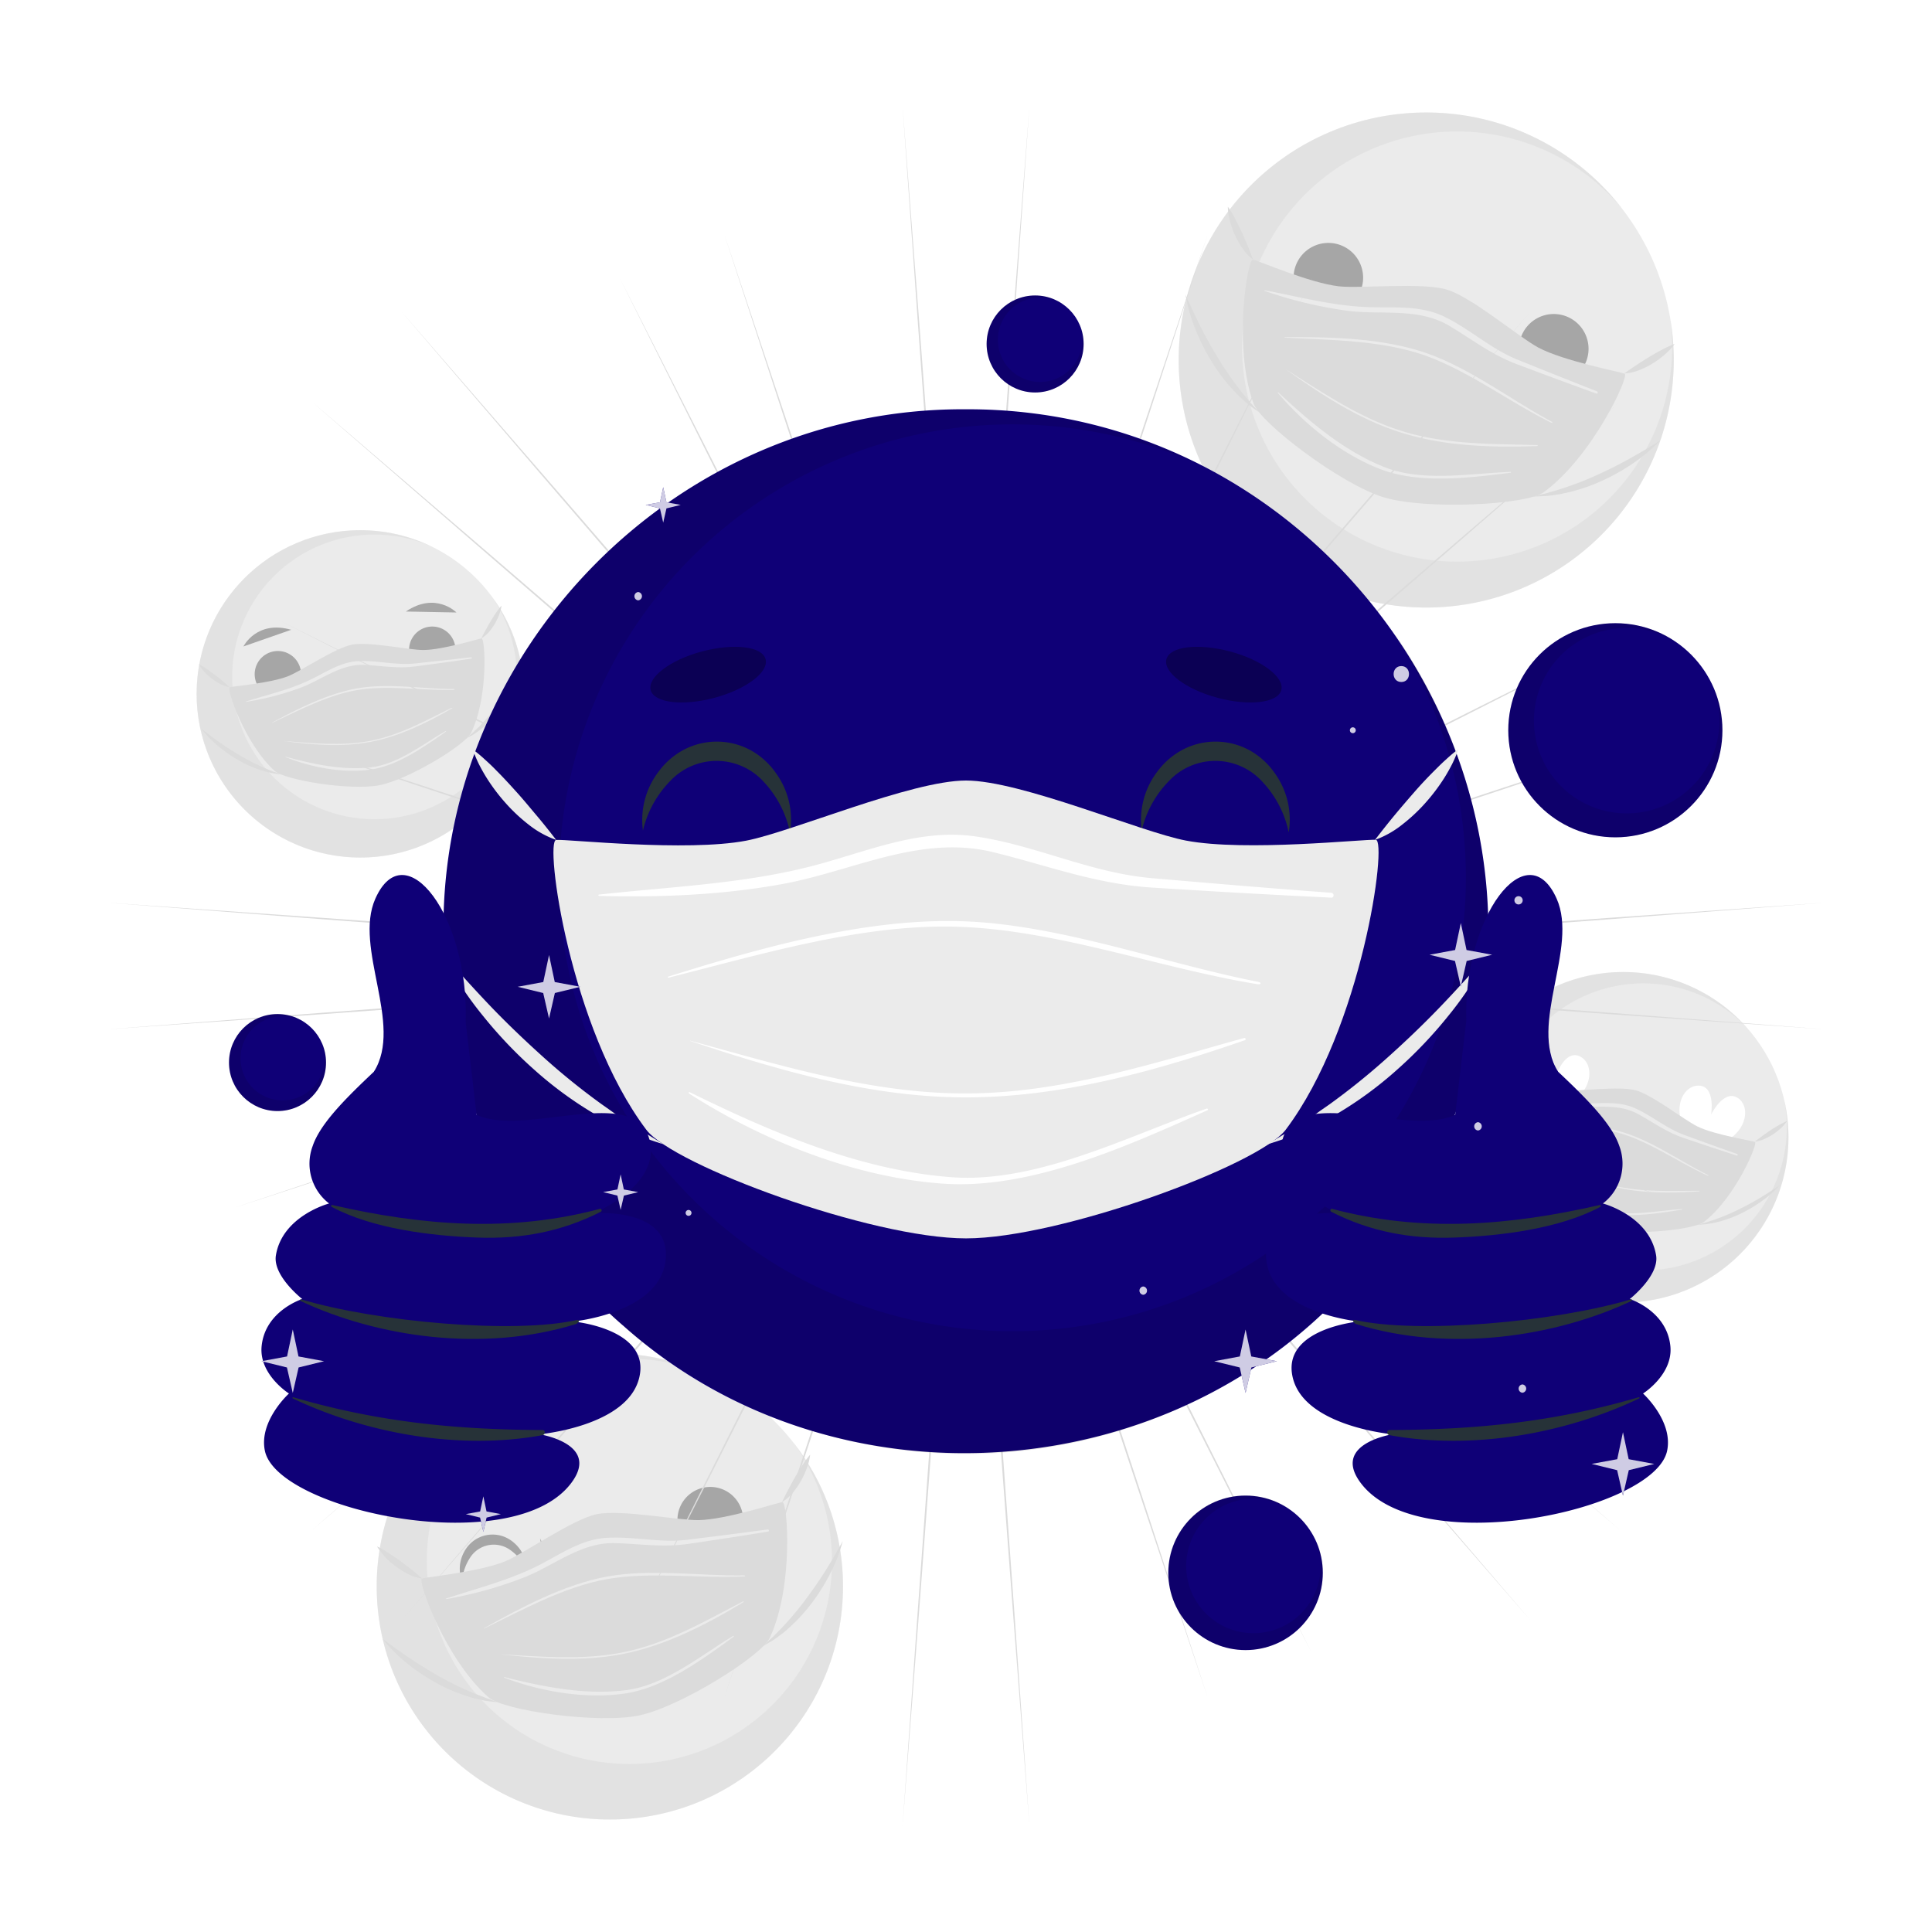 <svg class="animated" id="freepik_stories-face-mask-emoji" xmlns="http://www.w3.org/2000/svg" viewBox="0 0 500 500" version="1.1" xmlns:xlink="http://www.w3.org/1999/xlink" xmlns:svgjs="http://svgjs.com/svgjs"><style>svg#freepik_stories-face-mask-emoji:not(.animated) .animable {opacity: 0;}svg#freepik_stories-face-mask-emoji.animated #freepik--background-complete--inject-15 {animation: 1.5s Infinite  linear floating;animation-delay: 0s;}            @keyframes floating {                0% {                    opacity: 1;                    transform: translateY(0px);                }                50% {                    transform: translateY(-10px);                }                100% {                    opacity: 1;                    transform: translateY(0px);                }            }        </style><g id="freepik--background-complete--inject-15" class="animable" style="transform-origin: 250.95px 252.539px;"><g id="el9fni6e4hqgn"><circle cx="369.1" cy="93.18" r="64.06" style="fill: rgb(235, 235, 235); transform-origin: 369.1px 93.18px; transform: rotate(-6.91deg);" class="animable" id="elp9dwzha25ma"></circle></g><g id="elt024duh58vn"><path d="M349.8,154.27A64.07,64.07,0,1,1,419.81,54a55.66,55.66,0,1,0,12.52,28.81,64.08,64.08,0,0,1-82.53,71.44Z" style="fill: rgb(219, 219, 219); opacity: 0.5; transform-origin: 369.108px 93.167px;" class="animable" id="ele71sxcrepff"></path></g><path d="M352.35,74.6a9,9,0,1,1-5.88-11.32A9,9,0,0,1,352.35,74.6Z" style="fill: rgb(166, 166, 166); transform-origin: 343.775px 71.867px;" id="elbeh6ktkgzdt" class="animable"></path><path d="M410.69,93a9,9,0,1,1-5.88-11.32A9,9,0,0,1,410.69,93Z" style="fill: rgb(166, 166, 166); transform-origin: 402.115px 90.267px;" id="elph602xleo8p" class="animable"></path><path d="M386.71,82.58a13.59,13.59,0,1,1-25.92-8.19Z" style="fill: rgb(166, 166, 166); transform-origin: 373.434px 83.233px;" id="el7olma22sj8" class="animable"></path><path d="M381.28,89.8a13.6,13.6,0,0,1-20.2-6.38,16.26,16.26,0,0,1,20.2,6.38Z" style="fill: rgb(219, 219, 219); transform-origin: 371.18px 87.095px;" id="elhvvqkscnrsr" class="animable"></path><path d="M399.44,127.44C395,130.65,369,132.05,358,128.67s-31.73-19.1-33.6-24.26c-5.33-14.67-1.54-37.56-.13-37.24s14.84,6.11,22.24,6.93c5.63.62,21.53-1.1,28,.87s18.63,12.32,23.64,15c6.59,3.48,20.95,6.22,22.3,6.74S412.08,118.28,399.44,127.44Z" style="fill: rgb(219, 219, 219); transform-origin: 371.109px 98.894px;" id="elpnocypusuvl" class="animable"></path><path d="M413.3,101.28c-7.65-3-12.83-5.08-20.45-8.15-7.12-2.86-12.44-8-19.25-11.27-6.51-3.08-13.71-2.06-20.67-2.43-8.7-.45-17.06-2.69-25.58-4.3a.08.08,0,0,0-.05.16,110.44,110.44,0,0,0,21.88,5.2c8.77,1,18-.88,25.95,3.86,5.93,3.55,10.83,7.41,17.38,9.88,7.69,2.9,12.89,4.83,20.62,7.62C413.49,102,413.66,101.42,413.3,101.28Z" style="fill: rgb(235, 235, 235); transform-origin: 370.37px 88.5px;" id="el7v2m69xoo9s" class="animable"></path><path d="M390.93,122.12c-10.27.38-22.67,2.68-32.47-1.17-10.47-4.1-19.51-11.77-27.6-19.37a.09.09,0,0,0-.13.12c7,8.23,16.45,15.85,26.59,19.74s23.14,2.2,33.63.91C391.09,122.34,391.07,122.11,390.93,122.12Z" style="fill: rgb(235, 235, 235); transform-origin: 360.881px 112.705px;" id="eluc0masn4o1o" class="animable"></path><path d="M401.54,109.11c-10.69-5.73-21.46-14.09-33-17.93-11.19-3.72-24.37-4-36.05-3.93a.07.07,0,0,0,0,.13c11.71.64,24.68.64,35.85,4.46,11.54,4,22.16,12.13,33.07,17.53C401.77,109.55,401.9,109.3,401.54,109.11Z" style="fill: rgb(235, 235, 235); transform-origin: 367.1px 98.337px;" id="elxjljlbxgxk" class="animable"></path><path d="M397.87,115.18c-11.78-.32-23.59-.07-35-3.61-11-3.41-20.51-9.94-30.12-16,0,0,0,0,0,0,9.28,6.6,19,13,30,16.43,11.24,3.51,23.43,3.86,35.1,3.44A.14.14,0,0,0,397.87,115.18Z" style="fill: rgb(235, 235, 235); transform-origin: 365.35px 105.575px;" id="elok4roh8l5l" class="animable"></path><path d="M324.29,67.17a11.51,11.51,0,0,1-2.7-2.83A20.54,20.54,0,0,1,319.68,61a23.4,23.4,0,0,1-1.32-3.62c-.16-.62-.3-1.25-.41-1.88a15.89,15.89,0,0,1-.19-2,18.25,18.25,0,0,1,1.07,1.63c.33.54.63,1.1.92,1.66.6,1.11,1.13,2.24,1.65,3.37s1,2.27,1.49,3.42S323.82,65.94,324.29,67.17Z" style="fill: rgb(219, 219, 219); transform-origin: 321.025px 60.335px;" id="ellasnm5zj4vc" class="animable"></path><path d="M325.89,106.72c-.63-.43-1.25-.87-1.87-1.33-.31-.22-.62-.45-.92-.69l-.87-.75-1.71-1.55c-.53-.55-1-1.11-1.58-1.67a47.32,47.32,0,0,1-5.51-7.39,54,54,0,0,1-4.1-8.23,41.66,41.66,0,0,1-2.5-8.82c1.22,2.8,2.5,5.52,3.85,8.21s2.82,5.3,4.37,7.86a84,84,0,0,0,5,7.42c.46.6.92,1.18,1.37,1.79l1.45,1.73.71.88c.26.27.52.54.77.83C324.88,105.57,325.39,106.13,325.89,106.72Z" style="fill: rgb(219, 219, 219); transform-origin: 316.36px 91.505px;" id="eld6h8myh3l5n" class="animable"></path><path d="M420.34,96.65c1.07-.76,2.1-1.47,3.15-2.16s2.09-1.35,3.15-2,2.14-1.28,3.26-1.87c.55-.29,1.11-.59,1.7-.85a16.87,16.87,0,0,1,1.79-.76,14.11,14.11,0,0,1-1.25,1.51c-.45.46-.91.91-1.4,1.33a23.72,23.72,0,0,1-3.11,2.26,21,21,0,0,1-3.47,1.7A11.77,11.77,0,0,1,420.34,96.65Z" style="fill: rgb(219, 219, 219); transform-origin: 426.865px 92.83px;" id="elh8i457u5l9" class="animable"></path><path d="M396.83,128.49q1.11-.3,2.22-.57l1.1-.25,1.08-.33,2.17-.62c.71-.25,1.43-.47,2.14-.71a82.91,82.91,0,0,0,8.32-3.33c2.72-1.25,5.39-2.59,8-4.05s5.22-3,7.8-4.64a41.74,41.74,0,0,1-7,5.9,54.3,54.3,0,0,1-8,4.51,46.48,46.48,0,0,1-8.7,3l-2.25.5-2.29.32-1.14.14-1.15.05C398.36,128.47,397.59,128.49,396.83,128.49Z" style="fill: rgb(219, 219, 219); transform-origin: 413.245px 121.24px;" id="el6pfm47yq966" class="animable"></path><g id="ellkwrlac83i"><circle cx="157.83" cy="410.55" r="60.34" style="fill: rgb(235, 235, 235); transform-origin: 157.83px 410.55px; transform: rotate(-76.64deg);" class="animable" id="elbjhh13zqbv"></circle></g><g id="el2r980j595js"><path d="M169.39,469.77a60.34,60.34,0,1,1,12.75-114.45,52.43,52.43,0,1,0,23.33,18.18,60.36,60.36,0,0,1-36.08,96.27Z" style="fill: rgb(219, 219, 219); opacity: 0.5; transform-origin: 157.829px 410.547px;" class="animable" id="elfoplq2nj1h"></path></g><path d="M119.6,409.28a9.05,9.05,0,0,1,.29-7.2,8.81,8.81,0,0,1,2.39-3.1,8.28,8.28,0,0,1,3.64-1.69,8.43,8.43,0,0,1,4,.22,8.74,8.74,0,0,1,3.37,2,9,9,0,0,1,2.93,6.58,12.64,12.64,0,0,0-4.24-5,7.26,7.26,0,0,0-10.3,2A12.66,12.66,0,0,0,119.6,409.28Z" style="fill: rgb(166, 166, 166); transform-origin: 127.605px 403.213px;" id="elgupd19egdya" class="animable"></path><path d="M192.17,391.69a8.5,8.5,0,1,1-10-6.71A8.5,8.5,0,0,1,192.17,391.69Z" style="fill: rgb(166, 166, 166); transform-origin: 183.827px 393.317px;" id="elz8jqzwxxnk" class="animable"></path><path d="M142.6,403.57s3.31,5.54,12.55,5.61c0,0-3,17.11-13.44,12S142.6,403.57,142.6,403.57Z" style="fill: rgb(219, 219, 219); transform-origin: 146.22px 412.851px;" id="elayazimsv0jl" class="animable"></path><path d="M139.77,398.16a18.74,18.74,0,0,0,7.15,8A14.69,14.69,0,0,0,157,407.6a14.32,14.32,0,0,0,8.88-4.93,20.85,20.85,0,0,0,4.09-10,16.37,16.37,0,0,1-2.41,11.27,14,14,0,0,1-4.39,4.23,17.73,17.73,0,0,1-5.7,2.09,18.66,18.66,0,0,1-6.06.07A14,14,0,0,1,145.8,408,15.36,15.36,0,0,1,139.77,398.16Z" style="fill: rgb(166, 166, 166); transform-origin: 154.961px 401.607px;" id="el1dlt24ny04g" class="animable"></path><path d="M144.26,416.8a16.47,16.47,0,0,1,1.48-4.69,16.29,16.29,0,0,1,2.69-4.13,16.12,16.12,0,0,1-1.48,4.7A16.33,16.33,0,0,1,144.26,416.8Z" style="fill: rgb(166, 166, 166); transform-origin: 146.345px 412.39px;" id="eli1qdvx05dm" class="animable"></path><path d="M199.22,423.87c-2.19,4.7-23.08,17.81-33.74,20.07s-35.06-1.23-39-4.64c-11.17-9.7-18.57-30.41-17.25-30.79s15.11-1.76,21.62-4.49c4.94-2.08,17.32-10.82,23.56-12.14s21.11,1.63,26.47,1.52c7.06-.15,20.22-4.48,21.58-4.67S205.49,410.46,199.22,423.87Z" style="fill: rgb(219, 219, 219); transform-origin: 156.405px 416.694px;" id="el2kto7edp6y" class="animable"></path><path d="M198.68,395.82c-7.72,1.05-13,1.7-20.69,2.66-7.21.9-14-.94-21.13-.48-6.81.44-12.31,4.59-18.24,7.5-7.42,3.62-15.37,5.62-23.17,8.2-.09,0-.07.17,0,.15A104.27,104.27,0,0,0,136,408.09c7.75-3.17,14.5-9,23.27-8.73,6.55.21,12.38,1.15,18.94.19,7.7-1.14,12.91-1.93,20.59-3.18C199.16,396.31,199,395.77,198.68,395.82Z" style="fill: rgb(235, 235, 235); transform-origin: 157.198px 404.834px;" id="elw3f57bu9qnr" class="animable"></path><path d="M189.73,423.37c-8.32,5.05-17.54,12.65-27.43,14-10.56,1.42-21.58-.77-31.78-3.35a.08.08,0,0,0-.05.16c9.55,3.62,20.92,5.56,31.11,4.12s20.18-8.82,28.28-14.71C190,423.48,189.84,423.3,189.73,423.37Z" style="fill: rgb(235, 235, 235); transform-origin: 160.163px 431.066px;" id="el7ygyi5y7cyy" class="animable"></path><path d="M192.54,407.71c-11.49.18-24.26-1.79-35.58.33-11,2.07-22,7.91-31.67,13.32-.07,0,0,.15,0,.11,10-4.85,20.74-10.82,31.76-12.79,11.37-2,23.93-.14,35.45-.69C192.93,408,192.93,407.71,192.54,407.71Z" style="fill: rgb(235, 235, 235); transform-origin: 159.043px 414.263px;" id="elqheziesyofh" class="animable"></path><path d="M192.29,414.44c-9.9,5.14-19.57,10.79-30.63,13.09-10.64,2.21-21.56,1.2-32.31.59a0,0,0,0,0,0,0c10.73,1.19,21.74,2,32.4-.18,10.92-2.26,21.18-7.58,30.66-13.3C192.55,414.58,192.44,414.36,192.29,414.44Z" style="fill: rgb(235, 235, 235); transform-origin: 160.912px 421.864px;" id="el6tzpiigl1q6" class="animable"></path><path d="M109.25,408.51a10.93,10.93,0,0,1-3.53-1.1,19.48,19.48,0,0,1-3.13-1.9,20.85,20.85,0,0,1-2.75-2.39c-.42-.44-.83-.9-1.21-1.37a16.61,16.61,0,0,1-1.06-1.53,17,17,0,0,1,1.64.86c.52.3,1,.62,1.53.95,1,.65,2,1.34,2.91,2s1.88,1.42,2.81,2.15S108.3,407.7,109.25,408.51Z" style="fill: rgb(219, 219, 219); transform-origin: 103.41px 404.365px;" id="eljgau96pz21j" class="animable"></path><path d="M128.77,440.54c-.72-.06-1.44-.15-2.16-.24l-1.08-.15-1.06-.23-2.13-.49c-.7-.21-1.39-.44-2.08-.66a43.79,43.79,0,0,1-8-3.59,50.55,50.55,0,0,1-7.19-4.93A40.05,40.05,0,0,1,99,424.1q3.45,2.63,7,5c2.36,1.6,4.78,3.09,7.23,4.49a82.94,82.94,0,0,0,7.58,3.85c.65.28,1.31.55,2,.85l2,.76,1,.4,1,.34C127.41,440.05,128.09,440.28,128.77,440.54Z" style="fill: rgb(219, 219, 219); transform-origin: 113.885px 432.32px;" id="elk71ozj6mxn" class="animable"></path><path d="M202.38,388.75c.54-1.13,1.06-2.18,1.62-3.24s1.1-2.08,1.69-3.1,1.18-2,1.84-3c.32-.5.65-1,1-1.49a15.43,15.43,0,0,1,1.14-1.45,13.9,13.9,0,0,1-.34,1.82c-.16.59-.34,1.17-.55,1.75a23,23,0,0,1-1.54,3.3,19.89,19.89,0,0,1-2.09,3A10.89,10.89,0,0,1,202.38,388.75Z" style="fill: rgb(219, 219, 219); transform-origin: 206.025px 382.61px;" id="eldl8tf7hdfmv" class="animable"></path><path d="M197.55,425.94c.52-.51,1-1,1.57-1.49l.8-.72.75-.77,1.51-1.51c.47-.53,1-1.05,1.44-1.57a78.64,78.64,0,0,0,5.36-6.59q2.52-3.42,4.79-7c1.5-2.43,2.93-4.9,4.32-7.43a39.09,39.09,0,0,1-3.1,8.11,51.58,51.58,0,0,1-4.56,7.43,44.4,44.4,0,0,1-5.82,6.51c-.54.48-1.08,1-1.63,1.44l-1.74,1.32-.88.64c-.31.19-.62.39-.93.57C198.81,425.22,198.18,425.59,197.55,425.94Z" style="fill: rgb(219, 219, 219); transform-origin: 207.82px 412.4px;" id="elmcw7mjujww" class="animable"></path><g id="elkh8mxjvchy"><circle cx="420.07" cy="294.33" r="42.78" style="fill: rgb(235, 235, 235); transform-origin: 420.07px 294.33px; transform: rotate(-19.885deg);" class="animable" id="elk3i3ayj0ab"></circle></g><g id="eltejyhqhp0vj"><path d="M409.89,335.89A42.78,42.78,0,1,1,452.15,266a37.15,37.15,0,1,0,9.61,18.65,42.81,42.81,0,0,1-51.87,51.22Z" style="fill: rgb(219, 219, 219); opacity: 0.5; transform-origin: 420.095px 294.331px;" class="animable" id="el4kzxqfgfdsa"></path></g><path d="M431.34,286.5a9.08,9.08,0,1,1-17.63-4.32Z" style="fill: rgb(166, 166, 166); transform-origin: 422.36px 287.934px;" id="elnllya2a79s" class="animable"></path><path d="M428,291.55a9.09,9.09,0,0,1-13.74-3.37A10.86,10.86,0,0,1,428,291.55Z" style="fill: rgb(219, 219, 219); transform-origin: 421.13px 290.209px;" id="elwd1jhm8r7sm" class="animable"></path><path d="M394.62,279.91c1.45,4.89,6.29,8.48,6.29,8.48s5.78-1.75,8.79-5.87c2.51-3.43,2-7.69-.75-9.09-4-2-6.33,5.14-6.33,5.14s.19-7.51-4.24-7C395.29,272,393.41,275.83,394.62,279.91Z" style="fill: rgb(255, 255, 255); transform-origin: 402.787px 279.968px;" id="eljc6hkzlu6bi" class="animable"></path><path d="M449.32,293.32c-3.55,3.66-9.51,4.6-9.51,4.6s-4.31-4.22-5.07-9.26c-.64-4.2,1.75-7.76,4.86-7.71,4.46.06,3.24,7.48,3.24,7.48s3.31-6.75,7-4.22C452.39,286,452.27,290.26,449.32,293.32Z" style="fill: rgb(255, 255, 255); transform-origin: 443.143px 289.435px;" id="elud79phzeti" class="animable"></path><path d="M441,316.22c-2.86,2.22-20,3.71-27.3,1.72S392.36,306,391,302.67c-3.84-9.57-1.84-24.75-.91-24.57s9.93,3.71,14.83,4.09c3.73.28,14.18-1.2,18.47,0s12.56,7.72,15.93,9.35c4.42,2.16,14,3.65,14.86,4S449.15,309.9,441,316.22Z" style="fill: rgb(219, 219, 219); transform-origin: 421.499px 298.485px;" id="ela0lwxjmqiyr" class="animable"></path><path d="M449.58,298.66c-5.12-1.81-8.58-3.07-13.68-4.93-4.75-1.74-8.38-5-12.94-7-4.36-1.89-9.09-1.06-13.69-1.15-5.75-.11-11.32-1.4-17-2.27-.07,0-.1.08,0,.1a72.37,72.37,0,0,0,14.55,2.95c5.81.5,11.85-1,17.2,2,4,2.2,7.31,4.65,11.69,6.13,5.13,1.75,8.61,2.91,13.77,4.58C449.72,299.12,449.82,298.74,449.58,298.66Z" style="fill: rgb(235, 235, 235); transform-origin: 420.962px 291.192px;" id="ellf181rf1f0h" class="animable"></path><path d="M435.27,312.89c-6.76.48-14.89,2.27-21.44-.05-7-2.48-13.13-7.34-18.64-12.18a.06.06,0,0,0-.08.08c4.77,5.28,11.2,10.1,18,12.45s15.31.94,22.2-.14C435.38,313,435.36,312.89,435.27,312.89Z" style="fill: rgb(235, 235, 235); transform-origin: 415.228px 307.561px;" id="eli1bh79zfo8i" class="animable"></path><path d="M442,304.08c-7.18-3.55-14.47-8.83-22.16-11.1-7.46-2.22-16.17-2.11-23.87-1.81a0,0,0,0,0,0,.08c7.74.17,16.29-.12,23.75,2.17,7.7,2.35,14.88,7.51,22.2,10.83C442.15,304.36,442.23,304.2,442,304.08Z" style="fill: rgb(235, 235, 235); transform-origin: 419.054px 297.648px;" id="el0cooyaax1bl4" class="animable"></path><path d="M439.7,308.17c-7.77,0-15.56.47-23.15-1.62-7.3-2-13.75-6.11-20.22-9.91,0,0,0,0,0,0,6.27,4.15,12.84,8.17,20.15,10.19,7.49,2.07,15.54,2,23.23,1.5A.09.09,0,1,0,439.7,308.17Z" style="fill: rgb(235, 235, 235); transform-origin: 418.083px 302.632px;" id="eln87uvzbcq6l" class="animable"></path><path d="M390.1,278.1a7.87,7.87,0,0,1-1.84-1.8,14.77,14.77,0,0,1-1.33-2.18,15,15,0,0,1-.95-2.35c-.12-.41-.22-.82-.31-1.24a9,9,0,0,1-.17-1.28,11.8,11.8,0,0,1,.74,1.05c.23.36.44.72.65,1.08.41.72.79,1.45,1.16,2.18s.71,1.48,1.05,2.23S389.77,277.3,390.1,278.1Z" style="fill: rgb(219, 219, 219); transform-origin: 387.8px 273.675px;" id="elot16l8qt9p" class="animable"></path><path d="M392,304.16c-.43-.27-.85-.55-1.27-.84l-.62-.43-.59-.48-1.16-1c-.37-.35-.72-.72-1.08-1.07a31.54,31.54,0,0,1-3.8-4.75,36.26,36.26,0,0,1-2.88-5.35,27.64,27.64,0,0,1-1.85-5.76c.87,1.82,1.78,3.59,2.73,5.33s2,3.44,3.05,5.09a56.2,56.2,0,0,0,3.48,4.79c.31.38.63.76.94,1.15l1,1.11.49.56.53.53C391.34,303.42,391.68,303.78,392,304.16Z" style="fill: rgb(219, 219, 219); transform-origin: 385.375px 294.32px;" id="eld34fb61fxws" class="animable"></path><path d="M454.12,295.45c.69-.53,1.35-1,2-1.49s1.35-.94,2-1.39,1.38-.89,2.1-1.3c.36-.21.73-.42,1.11-.6a9.67,9.67,0,0,1,1.17-.54,10,10,0,0,1-.8,1c-.28.32-.58.62-.89.91a15.21,15.21,0,0,1-2,1.56,14.26,14.26,0,0,1-2.25,1.2A7.6,7.6,0,0,1,454.12,295.45Z" style="fill: rgb(219, 219, 219); transform-origin: 458.31px 292.79px;" id="elnvnug2q1tv" class="animable"></path><path d="M439.31,317c.48-.15,1-.29,1.45-.42l.72-.2.71-.24,1.41-.45,1.4-.52a55.33,55.33,0,0,0,5.42-2.38c1.76-.88,3.5-1.82,5.2-2.85s3.37-2.09,5-3.22a27.88,27.88,0,0,1-4.5,4,35.52,35.52,0,0,1-5.19,3.15,31.2,31.2,0,0,1-5.67,2.19l-1.48.38-1.49.26-.75.12-.76.06Z" style="fill: rgb(219, 219, 219); transform-origin: 449.965px 311.86px;" id="el1a9wfu3256x" class="animable"></path><g id="elf14ncarmzko"><circle cx="93.24" cy="179.57" r="42.36" style="fill: rgb(235, 235, 235); transform-origin: 93.24px 179.57px; transform: rotate(-73.35deg);" class="animable" id="eli1tvb6io9y"></circle></g><g id="elv8ri1pvfc6d"><path d="M99.91,221.41a42.36,42.36,0,1,1,11.72-80,36.83,36.83,0,1,0,15.93,13.33,42.37,42.37,0,0,1-27.65,66.67Z" style="fill: rgb(219, 219, 219); opacity: 0.5; transform-origin: 93.246px 179.576px;" class="animable" id="elxhi0dirkg7"></path></g><path d="M77.84,173.55a6,6,0,1,1-6.83-5A6,6,0,0,1,77.84,173.55Z" style="fill: rgb(166, 166, 166); transform-origin: 71.913px 174.482px;" id="el46igc9uxckn" class="animable"></path><path d="M117.79,167.17a6,6,0,1,1-6.83-4.95A6,6,0,0,1,117.79,167.17Z" style="fill: rgb(166, 166, 166); transform-origin: 111.871px 168.15px;" id="elppb3fvgihle" class="animable"></path><path d="M101.17,177.34c.91,5.72-2,10.93-6.43,11.65s-8.82-3.35-9.73-9.07,2-10.94,6.43-11.65S100.26,171.62,101.17,177.34Z" style="fill: rgb(166, 166, 166); transform-origin: 93.09px 178.631px;" id="elw4tgm7bhdo" class="animable"></path><path d="M63,167.3s3.4-6.88,12.36-4.31" style="fill: rgb(166, 166, 166); transform-origin: 69.18px 164.858px;" id="elspoeohl2an" class="animable"></path><path d="M118.13,158.51s-5.37-5.48-13.09-.25" style="fill: rgb(166, 166, 166); transform-origin: 111.585px 157.254px;" id="elmburrcq101j" class="animable"></path><path d="M121.92,189.65c-1.59,3.25-16.29,12.12-23.75,13.57s-24.41-1.3-27.1-3.72c-7.66-6.89-12.55-21.41-11.63-21.65S70,176.8,74.55,175c3.47-1.38,12.2-7.32,16.57-8.17s14.68,1.4,18.41,1.39c4.92,0,14.14-2.87,15.09-3S126.45,180.39,121.92,189.65Z" style="fill: rgb(219, 219, 219); transform-origin: 92.357px 184.421px;" id="elt9vue85au2g" class="animable"></path><path d="M121.89,170.1c-5.39.64-9,1-14.45,1.6-5,.54-9.74-.83-14.71-.6-4.75.23-8.63,3.06-12.8,5-5.21,2.44-10.77,3.73-16.24,5.43-.06,0,0,.12,0,.11a72.73,72.73,0,0,0,14.37-3.76c5.43-2.11,10.21-6.1,16.31-5.8,4.56.23,8.61,1,13.2.37,5.37-.7,9-1.19,14.37-2C122.22,170.45,122.14,170.07,121.89,170.1Z" style="fill: rgb(235, 235, 235); transform-origin: 92.89px 175.869px;" id="elspek9biz8a" class="animable"></path><path d="M115.31,189.19c-5.86,3.41-12.37,8.59-19.27,9.39-7.38.85-15-.81-22.1-2.73-.07,0-.11.09,0,.11,6.61,2.64,14.51,4.14,21.62,3.26s14.17-5.9,19.88-9.9C115.48,189.27,115.39,189.14,115.31,189.19Z" style="fill: rgb(235, 235, 235); transform-origin: 94.661px 194.326px;" id="el8cq8ex6pq5f" class="animable"></path><path d="M117.46,178.31c-8,0-16.87-1.55-24.78-.2-7.67,1.3-15.44,5.23-22.23,8.88a0,0,0,0,0,0,.08c7-3.26,14.57-7.28,22.27-8.52,7.95-1.27,16.67.2,24.71,0C117.73,178.5,117.73,178.31,117.46,178.31Z" style="fill: rgb(235, 235, 235); transform-origin: 94.054px 182.314px;" id="elzmzbkt00guk" class="animable"></path><path d="M117.21,183c-7,3.47-13.77,7.28-21.5,8.75-7.44,1.41-15,.57-22.51,0,0,0,0,0,0,0,7.46,1,15.13,1.68,22.58.27,7.64-1.44,14.85-5,21.52-8.88C117.39,183.1,117.31,182.94,117.21,183Z" style="fill: rgb(235, 235, 235); transform-origin: 95.27px 187.905px;" id="elj3en94hd169" class="animable"></path><path d="M59.44,177.85A7.79,7.79,0,0,1,57,177a13.69,13.69,0,0,1-2.15-1.36A14.52,14.52,0,0,1,53,174c-.29-.31-.57-.63-.83-1a10.06,10.06,0,0,1-.71-1.08c.4.19.76.41,1.12.62s.71.45,1.06.68c.69.47,1.35,1,2,1.46s1.3,1,1.93,1.53S58.79,177.27,59.44,177.85Z" style="fill: rgb(219, 219, 219); transform-origin: 55.45px 174.885px;" id="el4cwu8oxevzn" class="animable"></path><path d="M72.64,200.39c-.5,0-1-.12-1.5-.19l-.75-.12-.74-.17-1.48-.37-1.44-.48a31.06,31.06,0,0,1-5.5-2.6,36.57,36.57,0,0,1-4.94-3.52,28,28,0,0,1-4.2-4.37c1.59,1.25,3.18,2.45,4.8,3.59s3.29,2.21,5,3.22a54.42,54.42,0,0,0,5.23,2.77l1.35.62,1.38.56.69.29.71.24C71.7,200,72.17,200.2,72.64,200.39Z" style="fill: rgb(219, 219, 219); transform-origin: 62.365px 194.48px;" id="elxabzq994o2j" class="animable"></path><path d="M124.55,165.22c.39-.77.77-1.5,1.17-2.23s.8-1.44,1.22-2.14.85-1.41,1.31-2.1c.24-.34.47-.69.73-1a10.74,10.74,0,0,1,.81-1,10.58,10.58,0,0,1-.26,1.27c-.12.41-.25.81-.4,1.21a16.6,16.6,0,0,1-1.12,2.28,13.55,13.55,0,0,1-1.49,2.07A7.7,7.7,0,0,1,124.55,165.22Z" style="fill: rgb(219, 219, 219); transform-origin: 127.17px 160.985px;" id="el9xj6yh2y49" class="animable"></path><path d="M120.73,191.07c.37-.35.74-.69,1.12-1,.18-.17.37-.33.56-.49l.53-.53,1.07-1,1-1.08a56.88,56.88,0,0,0,3.81-4.52c1.2-1.57,2.34-3.18,3.42-4.85s2.1-3.37,3.11-5.12a27.82,27.82,0,0,1-2.27,5.61,36,36,0,0,1-3.26,5.12,30.66,30.66,0,0,1-4.14,4.46c-.38.33-.76.67-1.15,1l-1.23.9-.62.43-.66.39C121.61,190.58,121.18,190.83,120.73,191.07Z" style="fill: rgb(219, 219, 219); transform-origin: 128.04px 181.775px;" id="el5m3einezwen" class="animable"></path><polygon points="266.44 27.05 262.51 82.8 258.47 138.54 250.37 250.03 249.63 250.03 241.53 138.54 237.49 82.8 233.56 27.05 237.85 82.77 242.03 138.5 250.37 249.97 249.63 249.97 257.97 138.5 262.15 82.77 266.44 27.05" style="fill: rgb(219, 219, 219); transform-origin: 250px 138.54px;" id="el4oz5g47y34p" class="animable"></polygon><polygon points="103.97 80.72 140.62 122.92 177.18 165.2 250.28 249.76 249.75 250.28 165.2 177.18 122.92 140.62 80.72 103.97 123.16 140.34 165.52 176.8 250.24 249.72 249.72 250.24 176.8 165.52 140.34 123.16 103.97 80.72" style="fill: rgb(219, 219, 219); transform-origin: 165.5px 165.5px;" id="elt1gf4nen0rh" class="animable"></polygon><polygon points="27.05 233.56 82.8 237.49 138.54 241.53 250.03 249.63 250.03 250.37 138.54 258.47 82.8 262.51 27.05 266.44 82.77 262.15 138.5 257.97 249.97 249.63 249.97 250.37 138.5 242.03 82.77 237.85 27.05 233.56" style="fill: rgb(219, 219, 219); transform-origin: 138.54px 250px;" id="el1retv9t185c" class="animable"></polygon><polygon points="80.72 396.03 122.92 359.38 165.2 322.82 249.75 249.72 250.28 250.24 177.18 334.8 140.62 377.08 103.97 419.28 140.34 376.84 176.8 334.48 249.72 249.76 250.24 250.28 165.52 323.2 123.16 359.66 80.72 396.03" style="fill: rgb(219, 219, 219); transform-origin: 165.5px 334.5px;" id="el0ko2d6xp3rkn" class="animable"></polygon><polygon points="233.56 472.95 237.49 417.2 241.53 361.46 249.63 249.97 250.37 249.97 258.47 361.46 262.51 417.2 266.44 472.95 262.15 417.23 257.97 361.5 249.63 250.03 250.37 250.03 242.03 361.5 237.85 417.23 233.56 472.95" style="fill: rgb(219, 219, 219); transform-origin: 250px 361.46px;" id="el6ruw3jtezok" class="animable"></polygon><polygon points="396.03 419.28 359.38 377.08 322.82 334.8 249.72 250.24 250.25 249.72 334.8 322.82 377.08 359.38 419.28 396.03 376.84 359.66 334.48 323.2 249.76 250.28 250.28 249.76 323.2 334.48 359.66 376.84 396.03 419.28" style="fill: rgb(219, 219, 219); transform-origin: 334.5px 334.5px;" id="el47z8zgvc1xj" class="animable"></polygon><polygon points="472.95 266.44 417.2 262.51 361.46 258.47 249.97 250.37 249.97 249.63 361.46 241.53 417.2 237.49 472.95 233.56 417.23 237.85 361.5 242.03 250.03 250.37 250.03 249.63 361.5 257.97 417.23 262.15 472.95 266.44" style="fill: rgb(219, 219, 219); transform-origin: 361.46px 250px;" id="elnftyk5yzfw" class="animable"></polygon><polygon points="419.28 103.97 377.08 140.62 334.8 177.18 250.25 250.28 249.72 249.76 322.82 165.2 359.38 122.92 396.03 80.72 359.66 123.16 323.2 165.52 250.28 250.24 249.76 249.72 334.48 176.8 376.84 140.34 419.28 103.97" style="fill: rgb(219, 219, 219); transform-origin: 334.5px 165.5px;" id="elzmgt2mhwbhj" class="animable"></polygon><polygon points="187.45 60.67 203.26 107.95 218.96 155.26 250.35 249.88 249.67 250.17 204.96 161.06 182.6 116.5 160.35 71.89 182.93 116.34 205.4 160.84 250.33 249.83 249.65 250.12 218.49 155.41 202.91 108.06 187.45 60.67" style="fill: rgb(219, 219, 219); transform-origin: 205.35px 155.42px;" id="elbuc477zzo6" class="animable"></polygon><polygon points="71.89 160.35 116.5 182.6 161.06 204.96 250.17 249.67 249.88 250.35 155.26 218.96 107.95 203.26 60.67 187.45 108.06 202.91 155.41 218.49 250.12 249.65 249.83 250.33 160.84 205.4 116.34 182.93 71.89 160.35" style="fill: rgb(219, 219, 219); transform-origin: 155.42px 205.35px;" id="el3d0t918z8xt" class="animable"></polygon><polygon points="60.67 312.55 107.95 296.74 155.26 281.04 249.88 249.65 250.17 250.33 161.06 295.05 116.5 317.4 71.89 339.64 116.34 317.07 160.84 294.6 249.83 249.67 250.12 250.35 155.41 281.51 108.06 297.09 60.67 312.55" style="fill: rgb(219, 219, 219); transform-origin: 155.42px 294.645px;" id="elskegy8yiwf" class="animable"></polygon><polygon points="160.35 428.11 182.6 383.5 204.96 338.94 249.67 249.83 250.35 250.12 218.96 344.74 203.26 392.05 187.45 439.33 202.91 391.94 218.49 344.59 249.65 249.88 250.33 250.17 205.4 339.16 182.93 383.66 160.35 428.11" style="fill: rgb(219, 219, 219); transform-origin: 205.35px 344.58px;" id="ela38pok9rvz7" class="animable"></polygon><polygon points="312.55 439.33 296.74 392.05 281.04 344.74 249.65 250.12 250.33 249.83 295.05 338.94 317.4 383.5 339.64 428.11 317.07 383.66 294.6 339.17 249.67 250.17 250.35 249.88 281.51 344.59 297.09 391.94 312.55 439.33" style="fill: rgb(219, 219, 219); transform-origin: 294.645px 344.58px;" id="elc13483d7qog" class="animable"></polygon><polygon points="428.11 339.64 383.5 317.4 338.94 295.04 249.83 250.33 250.12 249.65 344.74 281.04 392.05 296.74 439.33 312.55 391.94 297.09 344.59 281.51 249.88 250.35 250.17 249.67 339.16 294.6 383.66 317.07 428.11 339.64" style="fill: rgb(219, 219, 219); transform-origin: 344.58px 294.645px;" id="el82wf91yzja2" class="animable"></polygon><polygon points="439.33 187.45 392.05 203.26 344.74 218.96 250.12 250.35 249.83 249.67 338.94 204.96 383.5 182.6 428.11 160.35 383.66 182.93 339.17 205.4 250.17 250.33 249.88 249.65 344.59 218.49 391.94 202.91 439.33 187.45" style="fill: rgb(219, 219, 219); transform-origin: 344.58px 205.35px;" id="elkj63gpcr9ee" class="animable"></polygon><polygon points="339.64 71.89 317.4 116.5 295.04 161.06 250.33 250.17 249.65 249.88 281.04 155.26 296.74 107.95 312.55 60.67 297.09 108.06 281.51 155.41 250.35 250.12 249.67 249.83 294.6 160.84 317.07 116.34 339.64 71.89" style="fill: rgb(219, 219, 219); transform-origin: 294.645px 155.42px;" id="el1z2z16ewx0e" class="animable"></polygon></g><g id="freepik--Balls--inject-15" class="animable" style="transform-origin: 255.761px 255.192px;"><g id="elo22llsmdx4"><circle cx="322.35" cy="407.05" r="19.99" style="fill: #0F0077; transform-origin: 322.35px 407.05px; transform: rotate(-31.13deg);" class="animable" id="elbel97yor0cs"></circle></g><g id="elndudckqutll"><path d="M322.16,427a20,20,0,1,1,11.75-36.3,17.4,17.4,0,1,0,6.36,7.45A20,20,0,0,1,322.16,427Z" style="opacity: 0.1; transform-origin: 322.328px 407.001px;" class="animable" id="elt85iumhm96q"></path></g><g id="el59zmjmifl6n"><circle cx="71.82" cy="274.99" r="12.55" style="fill: #0F0077; transform-origin: 71.82px 274.99px; transform: rotate(-18.67deg);" class="animable" id="el1xyldmymn7n"></circle></g><g id="elvfsquqzvnf7"><path d="M71.7,287.54a12.56,12.56,0,1,1,7.38-22.79,10.89,10.89,0,1,0,4,4.67A12.56,12.56,0,0,1,71.7,287.54Z" style="opacity: 0.1; transform-origin: 71.806px 274.98px;" class="animable" id="elqfmsivpb21"></path></g><g id="elmttl5disj1"><circle cx="267.89" cy="89.02" r="12.55" style="fill: #0F0077; transform-origin: 267.89px 89.02px; transform: rotate(-2.72deg);" class="animable" id="el42wm2j3gi6g"></circle></g><g id="elislpejaj898"><path d="M267.77,101.58a12.56,12.56,0,1,1,7.37-22.8A10.92,10.92,0,1,0,280.09,88a10.71,10.71,0,0,0-.95-4.56,12.56,12.56,0,0,1-11.37,18.12Z" style="opacity: 0.1; transform-origin: 267.873px 89.02px;" class="animable" id="el5ndzlz5b933"></path></g><g id="eldqkulfi5crp"><circle cx="418.05" cy="188.99" r="27.71" style="fill: #0F0077; transform-origin: 418.05px 188.99px; transform: rotate(-61.58deg);" class="animable" id="el5q3eh6m3xnf"></circle></g><g id="elg0rn70ygg26"><path d="M417.79,216.7a27.71,27.71,0,1,1,16.28-50.32,24,24,0,1,0,8.83,10.33,27.72,27.72,0,0,1-25.11,40Z" style="opacity: 0.1; transform-origin: 418.056px 188.996px;" class="animable" id="eldlfkaisxlsq"></path></g></g><g id="freepik--Emoji--inject-15" class="animable" style="transform-origin: 250px 249.997px;"><path d="M114.77,241.19a134.36,134.36,0,0,0,19.68,70.09.6.6,0,0,0,.06.11c1,1.68,2.07,3.33,3.18,4.95l.79,1.17c.14.22.29.42.44.64.92,1.32,1.85,2.63,2.83,3.91,1.38,1.86,2.82,3.66,4.3,5.44l.4.48c.46.57.92,1.14,1.4,1.69h0a133.49,133.49,0,0,0,13.8,13.73C216.41,392,304.77,385.53,352,329.68h0a136.4,136.4,0,0,0,14.37-20h0a134.34,134.34,0,0,0,15.9-41.18h0c17.56-82-46.19-163-132.46-162.58C174.65,105.53,114.09,168.6,114.77,241.19Z" style="fill: #0F0077; transform-origin: 249.979px 240.996px;" id="el9jsk74hy4bl" class="animable"></path><g id="elkd7hof1uay"><path d="M114.8,241.1A135.14,135.14,0,1,0,360.91,164a117.34,117.34,0,1,1-50-43.5A135.18,135.18,0,0,0,114.8,241.1Z" style="opacity: 0.1; transform-origin: 249.94px 241.128px;" class="animable" id="elhjks8hmo22v"></path></g><g id="el56ffauqdn2b"><path d="M168.4,178.6c.89,3.3,8.26,4.19,16.47,2s14.15-6.66,13.26-10-8.26-4.18-16.47-2S167.52,175.31,168.4,178.6Z" style="opacity: 0.3; transform-origin: 183.266px 174.597px;" class="animable" id="elgkddtdmumt"></path></g><g id="elgvpp9sp4t46"><path d="M331.6,178.6c-.89,3.3-8.26,4.19-16.47,2s-14.15-6.66-13.26-10,8.26-4.18,16.47-2S332.48,175.31,331.6,178.6Z" style="opacity: 0.3; transform-origin: 316.734px 174.597px;" class="animable" id="elup9w7qtjt7"></path></g><path d="M166.39,214.94a20.63,20.63,0,0,1,4.2-15.44,19.36,19.36,0,0,1,6.56-5.56,18.36,18.36,0,0,1,17.09.2,19.34,19.34,0,0,1,6.43,5.74,20.53,20.53,0,0,1,3.78,15.55,27.25,27.25,0,0,0-6.78-13.07,16.44,16.44,0,0,0-24.15-.31A27.26,27.26,0,0,0,166.39,214.94Z" style="fill: rgb(38, 50, 56); transform-origin: 185.464px 203.679px;" id="eln0c1sskb3p" class="animable"></path><path d="M295.47,214.94a20.63,20.63,0,0,1,4.19-15.44,19.41,19.41,0,0,1,6.57-5.56,18.36,18.36,0,0,1,17.09.2,19.34,19.34,0,0,1,6.43,5.74,20.53,20.53,0,0,1,3.77,15.55,27.17,27.17,0,0,0-6.78-13.07,16.44,16.44,0,0,0-24.15-.31A27.16,27.16,0,0,0,295.47,214.94Z" style="fill: rgb(38, 50, 56); transform-origin: 314.539px 203.679px;" id="elos0i5zjv11h" class="animable"></path><path d="M221.33,208.53c1.94,6.79,5.41,13,10.38,17.22s11.47,6,18.06,6a26.67,26.67,0,0,0,18-6c5-4.25,8.62-10.34,10.93-17a30.55,30.55,0,0,1-8.25,19.86,26.27,26.27,0,0,1-9.5,6.27,32.9,32.9,0,0,1-11.19,1.9,34.71,34.71,0,0,1-11.13-1.94,25.89,25.89,0,0,1-9.55-6.21A28.65,28.65,0,0,1,221.33,208.53Z" style="fill: rgb(38, 50, 56); transform-origin: 250.013px 222.655px;" id="el8gpon8l6i2r" class="animable"></path><path d="M332.74,292.37c-7,9.23-58.48,28.12-82.74,28.12-24.52,0-75.78-18.89-82.74-28.12-19.83-26.29-26.36-74.79-23.32-75s33.7,3.14,49.14.2C204.81,215.34,235.8,202,250,202s45.19,13.31,56.92,15.54c15.44,2.94,46.1-.41,49.14-.2S352.57,266.08,332.74,292.37Z" style="fill: rgb(235, 235, 235); transform-origin: 250px 261.245px;" id="elfzml0bosc6s" class="animable"></path><path d="M344.52,231.05c-17.29-1.28-29-2.29-46.29-3.77-16.11-1.38-30.06-8.53-45.77-10.81-15-2.19-28.92,4.32-43.19,7.89-17.82,4.46-36.06,5.14-54.23,7.16a.17.17,0,0,0,0,.34c15.72.42,31.83-.23,47.33-3.05,18.33-3.33,35.74-12.91,54.7-8.26,14.16,3.47,26.43,8.23,41.16,9.16,17.29,1.09,29,1.76,46.29,2.6C345.33,232.35,345.32,231.11,344.52,231.05Z" style="fill: rgb(255, 255, 255); transform-origin: 249.997px 224.17px;" id="elhlhwn0cg8ok" class="animable"></path><path d="M312.3,286.9c-20.46,7.14-44.05,19.44-66.19,17.75-23.64-1.81-46.61-11.67-67.63-22a.19.19,0,0,0-.18.33c19.12,12.28,43,21.77,65.82,23.35s48-9.88,68.37-19C312.76,287.25,312.57,286.81,312.3,286.9Z" style="fill: rgb(255, 255, 255); transform-origin: 245.423px 294.558px;" id="el8pjrk8lpu22" class="animable"></path><path d="M325.65,254.11c-25.1-4.93-52-15.12-77.62-15.72-24.85-.58-51.6,7-75.12,14.37a.14.14,0,0,0,.08.26c24-6,50.14-14,75-13.17,25.7.82,52.17,10.74,77.51,14.87C326.37,254.86,326.5,254.27,325.65,254.11Z" style="fill: rgb(255, 255, 255); transform-origin: 249.533px 246.55px;" id="el4mj5welszi8" class="animable"></path><path d="M322,268.63c-23.93,6.63-47.59,14.45-72.73,14.35-24.2-.09-47.5-7.34-70.62-13.64,0,0-.06.05,0,.06C201.43,277,225,283.87,249.26,284c24.82.13,49.62-6.71,72.89-14.79A.29.29,0,0,0,322,268.63Z" style="fill: rgb(255, 255, 255); transform-origin: 250.498px 276.311px;" id="elhmbwal4mbxr" class="animable"></path><path d="M143.94,217.37a24.73,24.73,0,0,1-7.18-4,44.23,44.23,0,0,1-5.94-5.58,48.83,48.83,0,0,1-4.88-6.48c-.72-1.15-1.38-2.33-2-3.55a33.91,33.91,0,0,1-1.59-3.81,35.81,35.81,0,0,1,3.16,2.63c1,.9,2,1.84,2.9,2.78,1.88,1.87,3.65,3.82,5.41,5.77s3.43,4,5.12,6S142.25,215.17,143.94,217.37Z" style="fill: rgb(235, 235, 235); transform-origin: 133.145px 205.66px;" id="elcqaep6zfoz" class="animable"></path><path d="M171.64,296.11c-1.54-.47-3.06-1-4.59-1.52-.77-.26-1.53-.54-2.29-.82l-2.21-1-4.4-2.06c-1.42-.77-2.82-1.6-4.23-2.39a98.11,98.11,0,0,1-15.67-11.49,114.52,114.52,0,0,1-13.36-14.06,88,88,0,0,1-10.51-16.23q6.3,7.32,12.85,14.17c4.4,4.57,9,8.93,13.67,13.13a178.44,178.44,0,0,0,14.72,11.87c1.29.92,2.59,1.81,3.87,2.76l4,2.58,2,1.33,2.07,1.2C168.9,294.41,170.27,295.23,171.64,296.11Z" style="fill: rgb(235, 235, 235); transform-origin: 143.01px 271.325px;" id="elilzf28nmdn" class="animable"></path><path d="M355.84,217.37c1.69-2.2,3.32-4.27,5-6.3s3.38-4,5.12-6,3.53-3.9,5.41-5.77c.94-.94,1.88-1.88,2.9-2.78a35.65,35.65,0,0,1,3.15-2.63,32.14,32.14,0,0,1-1.59,3.81c-.62,1.22-1.28,2.4-2,3.55a49.71,49.71,0,0,1-4.88,6.48,44.23,44.23,0,0,1-5.94,5.58A24.86,24.86,0,0,1,355.84,217.37Z" style="fill: rgb(235, 235, 235); transform-origin: 366.63px 205.63px;" id="elasvkcgv13v6" class="animable"></path><path d="M328.14,296.11c1.37-.88,2.74-1.7,4.11-2.52l2.07-1.2,2-1.33,4-2.58c1.28-1,2.58-1.84,3.87-2.76a180.13,180.13,0,0,0,14.72-11.87c4.7-4.2,9.27-8.56,13.67-13.13s8.64-9.29,12.85-14.17a88,88,0,0,1-10.51,16.23,114.52,114.52,0,0,1-13.36,14.06,98.56,98.56,0,0,1-15.67,11.49c-1.41.79-2.81,1.62-4.23,2.39l-4.4,2.06-2.21,1c-.77.28-1.52.56-2.29.82C331.2,295.12,329.68,295.64,328.14,296.11Z" style="fill: rgb(235, 235, 235); transform-origin: 356.785px 271.33px;" id="elzdx9yyw3p2r" class="animable"></path><path d="M386.73,260.41c9.19,12.12,28.74,25.47,32.35,36.18a13,13,0,0,1-4.25,14.87s12.09,3.18,13.77,13.44c.86,5.28-6.82,11.29-6.82,11.29s9.59,3,10.51,12.18c.74,7.35-7.07,12.27-7.07,12.27s7.87,7.14,6.22,14.86c-3.34,15.65-65.34,28.58-79.68,7.74-6.68-9.72,8.63-12.05,8.63-12.05s-22.83-2-25.83-14.68S351.66,342,351.66,342s-22.12-2.1-23.89-15.59c-1.84-14.05,18.56-12.44,18.56-12.44s-15.74-6.48-14.73-17.12c1.67-17.57,32.1-2.26,45-8.33l2.84-24Z" style="fill: #0F0077; transform-origin: 379.996px 327.243px;" id="el61khjssxcwq" class="animable"></path><path d="M403.23,277.35c-7.69-12.23,5.31-32-.37-44.78-7.68-17.25-24.32,4.7-23.37,31.89l4.44,21Z" style="fill: #0F0077; transform-origin: 391.898px 255.955px;" id="elnyy3aga222" class="animable"></path><path d="M424.1,361.6a.17.17,0,0,1,.13.31c-19.35,9.22-43.45,13.42-64.66,9.5-.7-.12-.79-1.31,0-1.32C382.21,370,402.28,368,424.1,361.6Z" style="fill: rgb(38, 50, 56); transform-origin: 391.661px 367.236px;" id="ellfhhkrzchw" class="animable"></path><path d="M422.11,336.26c.24-.07.36.32.12.43-20,9.39-47.27,13.38-71.19,6-.82-.25-1.3-1.3-.34-1.08C367,345.3,402.5,342.12,422.11,336.26Z" style="fill: rgb(38, 50, 56); transform-origin: 386.265px 341.385px;" id="el10yc1l93lt6" class="animable"></path><path d="M344.75,312.85c23.21,6.2,46.07,4.33,69.28-1,.3-.07.37.36.13.49-10.65,5.68-25.79,7.51-37.69,7.94-11.4.41-21.77-1.51-31.93-6.66C344.14,313.46,344.26,312.72,344.75,312.85Z" style="fill: rgb(38, 50, 56); transform-origin: 379.302px 316.088px;" id="ellvykdxyu88i" class="animable"></path><path d="M113.27,260.41c-9.19,12.12-28.74,25.47-32.35,36.18a13,13,0,0,0,4.25,14.87s-12.1,3.18-13.77,13.44c-.86,5.28,6.82,11.29,6.82,11.29s-9.59,3-10.51,12.18c-.74,7.35,7.07,12.27,7.07,12.27s-7.87,7.14-6.22,14.86c3.34,15.65,65.34,28.58,79.68,7.74,6.68-9.72-8.63-12.05-8.63-12.05s22.83-2,25.83-14.68S148.34,342,148.34,342s22.12-2.1,23.89-15.59c1.84-14.05-18.56-12.44-18.56-12.44s15.74-6.48,14.73-17.12c-1.67-17.57-32.1-2.26-45.05-8.33l-2.84-24Z" style="fill: #0F0077; transform-origin: 120.004px 327.243px;" id="el9qvzvgwaaub" class="animable"></path><path d="M96.77,277.35c7.69-12.23-5.31-32,.37-44.78,7.68-17.25,24.32,4.7,23.37,31.89l-4.44,21Z" style="fill: #0F0077; transform-origin: 108.102px 255.955px;" id="el9pw2607136l" class="animable"></path><path d="M75.9,361.6a.17.17,0,0,0-.13.31c19.35,9.22,43.45,13.42,64.66,9.5.7-.12.79-1.31,0-1.32C117.79,370,97.72,368,75.9,361.6Z" style="fill: rgb(38, 50, 56); transform-origin: 108.339px 367.236px;" id="elcpa9aojiy1o" class="animable"></path><path d="M77.89,336.26c-.24-.07-.36.32-.12.43,20,9.39,47.27,13.38,71.19,6,.82-.25,1.3-1.3.34-1.08C133,345.3,97.51,342.12,77.89,336.26Z" style="fill: rgb(38, 50, 56); transform-origin: 113.735px 341.385px;" id="elqujecd956m" class="animable"></path><path d="M155.25,312.85c-23.21,6.2-46.07,4.33-69.28-1-.3-.07-.37.36-.13.49,10.65,5.68,25.79,7.51,37.69,7.94,11.4.41,21.77-1.51,31.93-6.66C155.86,313.46,155.74,312.72,155.25,312.85Z" style="fill: rgb(38, 50, 56); transform-origin: 120.698px 316.088px;" id="elggf32i6iopw" class="animable"></path></g><g id="freepik--Sparkles--inject-15" class="animable" style="transform-origin: 247.895px 261.26px;"><polygon points="369.95 247.09 376.58 245.86 378.06 238.87 379.54 245.86 386.17 247.09 379.57 248.7 378.06 255.31 376.55 248.7 369.95 247.09" style="fill: #0F0077; transform-origin: 378.06px 247.09px;" id="elkw8b14ysx7d" class="animable"></polygon><polygon points="67.66 352.28 74.29 351.05 75.77 344.06 77.25 351.05 83.88 352.28 77.28 353.9 75.77 360.5 74.26 353.9 67.66 352.28" style="fill: #0F0077; transform-origin: 75.77px 352.28px;" id="el2tla3970vh2" class="animable"></polygon><polygon points="411.91 378.86 418.54 377.64 420.02 370.65 421.5 377.64 428.13 378.87 421.53 380.48 420.02 387.08 418.51 380.48 411.91 378.86" style="fill: #0F0077; transform-origin: 420.02px 378.865px;" id="el9d0ozd101c4" class="animable"></polygon><polygon points="314.24 352.28 320.87 351.05 322.35 344.07 323.83 351.05 330.46 352.28 323.86 353.9 322.35 360.5 320.84 353.9 314.24 352.28" style="fill: #0F0077; transform-origin: 322.35px 352.285px;" id="elp5dklddhiu" class="animable"></polygon><polygon points="133.97 255.38 140.6 254.15 142.09 247.16 143.57 254.15 150.2 255.38 143.6 256.99 142.09 263.59 140.58 256.99 133.97 255.38" style="fill: #0F0077; transform-origin: 142.085px 255.375px;" id="eljcb1b0vziok" class="animable"></polygon><polygon points="156.09 308.51 159.79 307.83 160.62 303.92 161.45 307.83 165.16 308.52 161.47 309.42 160.62 313.11 159.78 309.42 156.09 308.51" style="fill: #0F0077; transform-origin: 160.625px 308.515px;" id="ellt0vf10zzyk" class="animable"></polygon><polygon points="120.55 391.85 124.26 391.16 125.09 387.25 125.91 391.16 129.62 391.85 125.93 392.75 125.09 396.44 124.24 392.75 120.55 391.85" style="fill: #0F0077; transform-origin: 125.085px 391.845px;" id="elobxsqfqv9bd" class="animable"></polygon><polygon points="167.1 130.67 170.81 129.99 171.64 126.08 172.47 129.99 176.17 130.67 172.48 131.57 171.64 135.26 170.79 131.57 167.1 130.67" style="fill: #0F0077; transform-origin: 171.635px 130.67px;" id="elaxuazijbdy6" class="animable"></polygon><path d="M295.87,335.09a1.08,1.08,0,0,0,0-2.15A1.08,1.08,0,0,0,295.87,335.09Z" style="fill: #0F0077; transform-origin: 295.87px 334.015px;" id="ell2sc15ns8dr" class="animable"></path><path d="M382.5,292.57a1.08,1.08,0,0,0,0-2.15A1.08,1.08,0,0,0,382.5,292.57Z" style="fill: #0F0077; transform-origin: 382.5px 291.495px;" id="elg24a6ot8mqe" class="animable"></path><path d="M165.16,155.37a1.08,1.08,0,0,0,0-2.15A1.08,1.08,0,0,0,165.16,155.37Z" style="fill: #0F0077; transform-origin: 165.16px 154.295px;" id="ellw0ek03oy" class="animable"></path><path d="M393,234.07a1.07,1.07,0,0,0,0-2.14A1.07,1.07,0,0,0,393,234.07Z" style="fill: #0F0077; transform-origin: 393px 233px;" id="elej48yul9u1" class="animable"></path><path d="M394,360.44a1.08,1.08,0,0,0,0-2.15A1.08,1.08,0,0,0,394,360.44Z" style="fill: #0F0077; transform-origin: 394px 359.365px;" id="elnehpyrgfzn" class="animable"></path><path d="M350.11,189.75a.76.76,0,0,0,0-1.52A.76.76,0,0,0,350.11,189.75Z" style="fill: #0F0077; transform-origin: 350.11px 188.99px;" id="el6hf8dyxb31m" class="animable"></path><path d="M178.2,314.66a.76.76,0,0,0,0-1.52A.76.76,0,0,0,178.2,314.66Z" style="fill: #0F0077; transform-origin: 178.2px 313.9px;" id="elot0rsr0voh" class="animable"></path><path d="M362.66,176.5c2.65,0,2.65-4.12,0-4.12S360,176.5,362.66,176.5Z" style="fill: #0F0077; transform-origin: 362.658px 174.44px;" id="el4lru9izgskv" class="animable"></path><g id="ellz8i6kaepnn"><g style="opacity: 0.8; transform-origin: 247.895px 261.26px;" class="animable" id="el38g5brls5xd"><polygon points="369.95 247.09 376.58 245.86 378.06 238.87 379.54 245.86 386.17 247.09 379.57 248.7 378.06 255.31 376.55 248.7 369.95 247.09" style="fill: rgb(255, 255, 255); transform-origin: 378.06px 247.09px;" id="eltxcxhkcj4xr" class="animable"></polygon><polygon points="67.66 352.28 74.29 351.05 75.77 344.06 77.25 351.05 83.88 352.28 77.28 353.9 75.77 360.5 74.26 353.9 67.66 352.28" style="fill: rgb(255, 255, 255); transform-origin: 75.77px 352.28px;" id="el7lyajjy82va" class="animable"></polygon><polygon points="411.91 378.86 418.54 377.64 420.02 370.65 421.5 377.64 428.13 378.87 421.53 380.48 420.02 387.08 418.51 380.48 411.91 378.86" style="fill: rgb(255, 255, 255); transform-origin: 420.02px 378.865px;" id="elx7lf1om8gu" class="animable"></polygon><polygon points="314.24 352.28 320.87 351.05 322.35 344.07 323.83 351.05 330.46 352.28 323.86 353.9 322.35 360.5 320.84 353.9 314.24 352.28" style="fill: rgb(255, 255, 255); transform-origin: 322.35px 352.285px;" id="el3a001lpeja9" class="animable"></polygon><polygon points="133.97 255.38 140.6 254.15 142.09 247.16 143.57 254.15 150.2 255.38 143.6 256.99 142.09 263.59 140.58 256.99 133.97 255.38" style="fill: rgb(255, 255, 255); transform-origin: 142.085px 255.375px;" id="elcvapqocxgpb" class="animable"></polygon><polygon points="156.09 308.51 159.79 307.83 160.62 303.92 161.45 307.83 165.16 308.52 161.47 309.42 160.62 313.11 159.78 309.42 156.09 308.51" style="fill: rgb(255, 255, 255); transform-origin: 160.625px 308.515px;" id="el6kdke8tofbb" class="animable"></polygon><polygon points="120.55 391.85 124.26 391.16 125.09 387.25 125.91 391.16 129.62 391.85 125.93 392.75 125.09 396.44 124.24 392.75 120.55 391.85" style="fill: rgb(255, 255, 255); transform-origin: 125.085px 391.845px;" id="elri9gfrdegaf" class="animable"></polygon><polygon points="167.1 130.67 170.81 129.99 171.64 126.08 172.47 129.99 176.17 130.67 172.48 131.57 171.64 135.26 170.79 131.57 167.1 130.67" style="fill: rgb(255, 255, 255); transform-origin: 171.635px 130.67px;" id="elxvefuu7v45" class="animable"></polygon><path d="M295.87,335.09a1.08,1.08,0,0,0,0-2.15A1.08,1.08,0,0,0,295.87,335.09Z" style="fill: rgb(255, 255, 255); transform-origin: 295.87px 334.015px;" id="el2m2fbsahpaq" class="animable"></path><path d="M382.5,292.57a1.08,1.08,0,0,0,0-2.15A1.08,1.08,0,0,0,382.5,292.57Z" style="fill: rgb(255, 255, 255); transform-origin: 382.5px 291.495px;" id="el1fhuurs7cyw" class="animable"></path><path d="M165.16,155.37a1.08,1.08,0,0,0,0-2.15A1.08,1.08,0,0,0,165.16,155.37Z" style="fill: rgb(255, 255, 255); transform-origin: 165.16px 154.295px;" id="ely3nj2v41vi" class="animable"></path><path d="M393,234.07a1.07,1.07,0,0,0,0-2.14A1.07,1.07,0,0,0,393,234.07Z" style="fill: rgb(255, 255, 255); transform-origin: 393px 233px;" id="ele4t023b8ltv" class="animable"></path><path d="M394,360.44a1.08,1.08,0,0,0,0-2.15A1.08,1.08,0,0,0,394,360.44Z" style="fill: rgb(255, 255, 255); transform-origin: 394px 359.365px;" id="el7720ecxls8g" class="animable"></path><path d="M350.11,189.75a.76.76,0,0,0,0-1.52A.76.76,0,0,0,350.11,189.75Z" style="fill: rgb(255, 255, 255); transform-origin: 350.11px 188.99px;" id="ell2gdt2920gg" class="animable"></path><path d="M178.2,314.66a.76.76,0,0,0,0-1.52A.76.76,0,0,0,178.2,314.66Z" style="fill: rgb(255, 255, 255); transform-origin: 178.2px 313.9px;" id="elalvmsdy42kd" class="animable"></path><path d="M362.66,176.5c2.65,0,2.65-4.12,0-4.12S360,176.5,362.66,176.5Z" style="fill: rgb(255, 255, 255); transform-origin: 362.658px 174.44px;" id="elwh0am6yg3m" class="animable"></path></g></g></g><defs>     <filter id="active" height="200%">         <feMorphology in="SourceAlpha" result="DILATED" operator="dilate" radius="2"></feMorphology>                <feFlood flood-color="#32DFEC" flood-opacity="1" result="PINK"></feFlood>        <feComposite in="PINK" in2="DILATED" operator="in" result="OUTLINE"></feComposite>        <feMerge>            <feMergeNode in="OUTLINE"></feMergeNode>            <feMergeNode in="SourceGraphic"></feMergeNode>        </feMerge>    </filter>    <filter id="hover" height="200%">        <feMorphology in="SourceAlpha" result="DILATED" operator="dilate" radius="2"></feMorphology>                <feFlood flood-color="#ff0000" flood-opacity="0.5" result="PINK"></feFlood>        <feComposite in="PINK" in2="DILATED" operator="in" result="OUTLINE"></feComposite>        <feMerge>            <feMergeNode in="OUTLINE"></feMergeNode>            <feMergeNode in="SourceGraphic"></feMergeNode>        </feMerge>            <feColorMatrix type="matrix" values="0   0   0   0   0                0   1   0   0   0                0   0   0   0   0                0   0   0   1   0 "></feColorMatrix>    </filter></defs></svg>